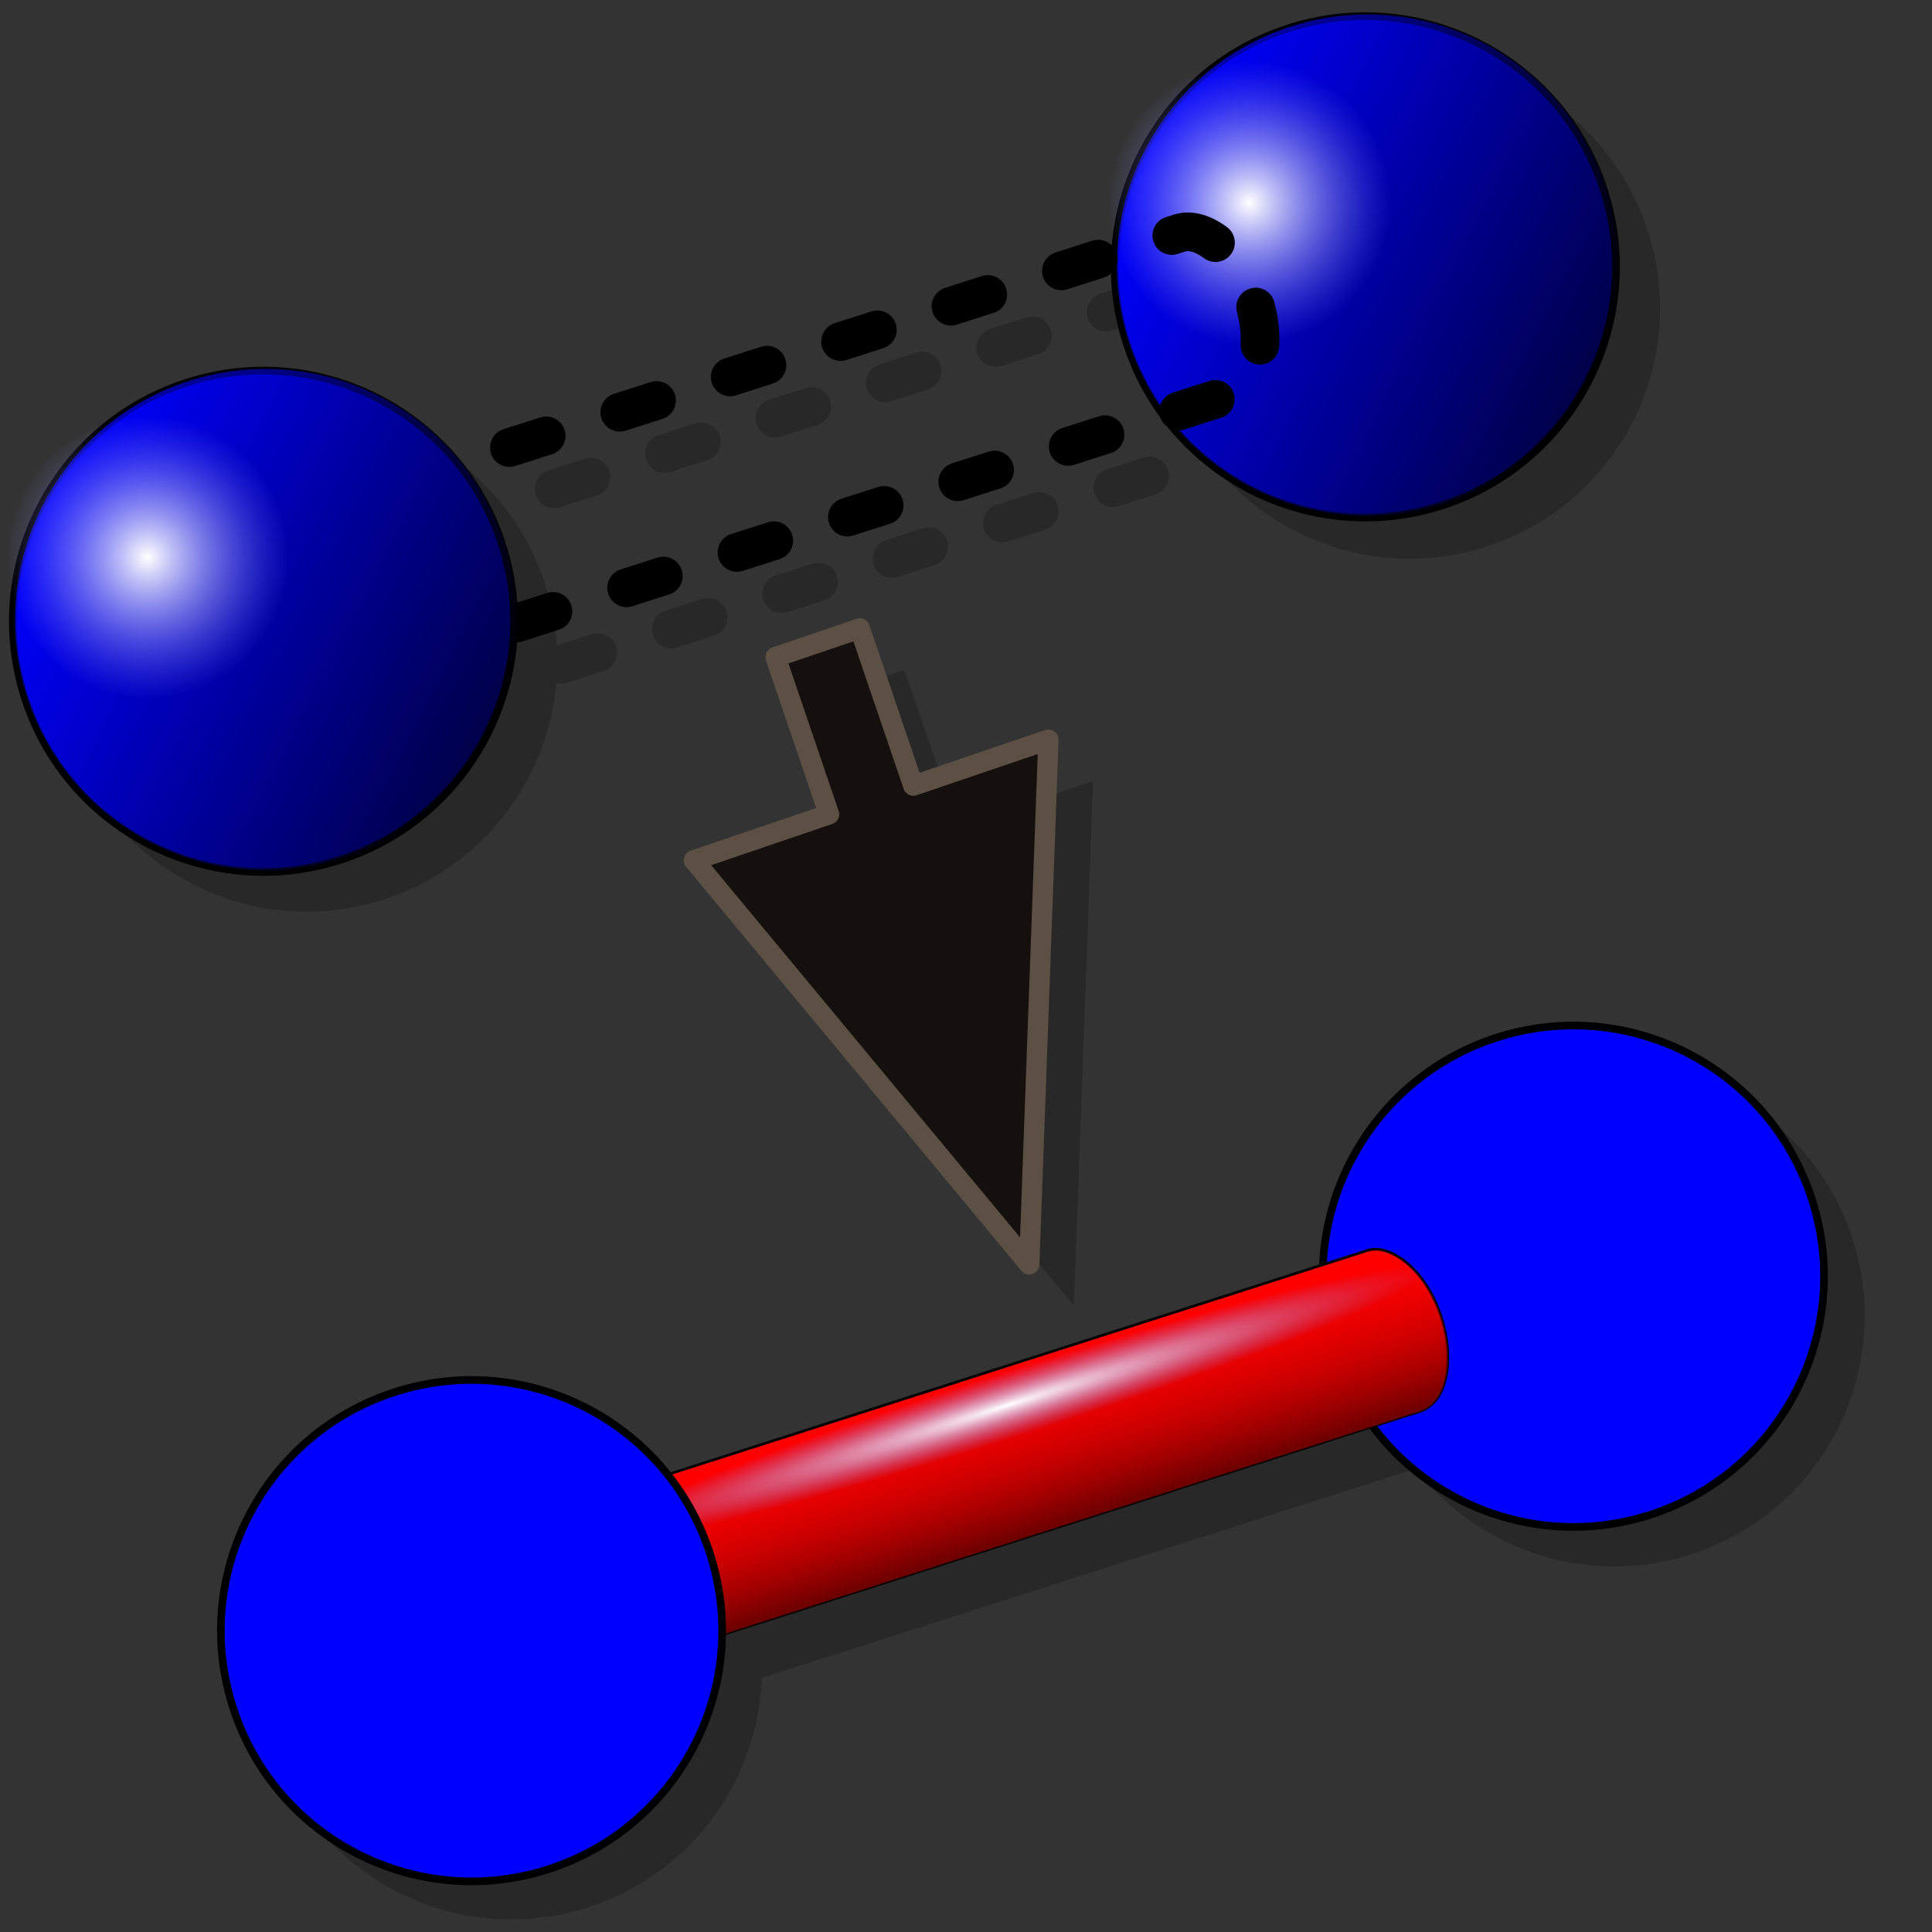 <?xml version="1.0" encoding="UTF-8" standalone="no"?>
<!-- Created with Inkscape (http://www.inkscape.org/) -->

<svg
   xmlns:dc="http://purl.org/dc/elements/1.1/"
   xmlns:cc="http://creativecommons.org/ns#"
   xmlns:rdf="http://www.w3.org/1999/02/22-rdf-syntax-ns#"
   xmlns:svg="http://www.w3.org/2000/svg"
   xmlns="http://www.w3.org/2000/svg"
   xmlns:xlink="http://www.w3.org/1999/xlink"
   xmlns:inkscape="http://www.inkscape.org/namespaces/inkscape"
   version="1.0"
   width="100"
   height="100"
   id="svg2">
  <rect width="100%" height="100%" fill="#333333" stroke="none"/>
  <defs
     id="defs4">
    <linearGradient
       id="linearGradient3613">
      <stop
         id="stop3615"
         style="stop-color:#690000;stop-opacity:1"
         offset="0" />
      <stop
         id="stop3617"
         style="stop-color:#ff0000;stop-opacity:0"
         offset="1" />
    </linearGradient>
    <linearGradient
       id="linearGradient3384">
      <stop
         id="stop3386"
         style="stop-color:#0000ff;stop-opacity:1"
         offset="0" />
      <stop
         id="stop3388"
         style="stop-color:#000000;stop-opacity:1"
         offset="1" />
    </linearGradient>
    <linearGradient
       id="linearGradient3252">
      <stop
         id="stop3254"
         style="stop-color:#ffffff;stop-opacity:1"
         offset="0" />
      <stop
         id="stop3256"
         style="stop-color:#7f7fff;stop-opacity:0"
         offset="1" />
    </linearGradient>
    <linearGradient
       x1="25.398"
       y1="63.346"
       x2="90.625"
       y2="63.346"
       id="linearGradient2600"
       xlink:href="#linearGradient3384"
       gradientUnits="userSpaceOnUse"
       gradientTransform="matrix(0.269,0.269,-0.269,0.269,38.228,-8.449)" />
    <radialGradient
       cx="58.012"
       cy="63.346"
       r="33.113"
       fx="58.012"
       fy="63.346"
       id="radialGradient2602"
       xlink:href="#linearGradient3252"
       gradientUnits="userSpaceOnUse"
       gradientTransform="matrix(0.213,0,0,0.213,19.805,5.961)" />
    <linearGradient
       x1="40.687"
       y1="39.968"
       x2="73.027"
       y2="39.968"
       id="linearGradient2291"
       xlink:href="#linearGradient3613"
       gradientUnits="userSpaceOnUse"
       gradientTransform="matrix(0,-0.188,-0.188,0,69.338,23.998)" />
    <linearGradient
       x1="25.398"
       y1="63.346"
       x2="90.625"
       y2="63.346"
       id="linearGradient2293"
       xlink:href="#linearGradient3384"
       gradientUnits="userSpaceOnUse" />
    <radialGradient
       cx="-89.471"
       cy="6.2"
       r="33.768"
       fx="-89.471"
       fy="6.2"
       id="radialGradient2295"
       xlink:href="#linearGradient3252"
       gradientUnits="userSpaceOnUse"
       gradientTransform="matrix(0.466,0,0,0.035,95.363,-11.878)" />
  </defs>
  <g
     transform="translate(-6.182,-5.583)"
     id="g4900">
    <path
       d="m 102.081,69.742 c 2.184,6.819 -1.574,14.118 -8.394,16.301 -6.82,2.183 -14.118,-1.577 -16.3,-8.397 -2.184,-6.819 1.574,-14.118 8.394,-16.301 6.82,-2.183 14.118,1.577 16.3,8.397 l 0,0 z"
       inkscape:connector-curvature="0"
       id="path2358"
       style="fill:#282828;fill-opacity:1;fill-rule:evenodd;stroke:none" />
    <path
       d="m 44.998,88.014 c 2.184,6.819 -1.574,14.118 -8.394,16.301 -6.82,2.183 -14.118,-1.577 -16.3,-8.397 -2.184,-6.819 1.574,-14.118 8.394,-16.301 6.82,-2.183 14.118,1.577 16.3,8.397 l 0,0 z"
       inkscape:connector-curvature="0"
       id="path2370"
       style="fill:#282828;fill-opacity:1;fill-rule:evenodd;stroke:none" />
    <path
       d="m 79.296,72.452 c 0.637,-0.204 1.412,0.078 2.159,0.737 1.493,1.319 2.341,3.968 1.891,5.909 -0.225,0.971 -0.741,1.5 -1.378,1.704 -0.165,0.053 -0.31,0.1 -0.503,0.154 L 39.816,94.288 37.145,85.945 79.296,72.452 z"
       inkscape:connector-curvature="0"
       id="path2328"
       style="fill:#282828;fill-opacity:1;fill-rule:evenodd;stroke:none" />
    <path
       d="m 91.487,17.582 c 2.184,6.819 -1.574,14.118 -8.394,16.301 -6.82,2.183 -14.118,-1.577 -16.3,-8.397 -2.184,-6.819 1.574,-14.118 8.394,-16.301 6.82,-2.183 14.118,1.577 16.3,8.397 l 0,0 z"
       inkscape:connector-curvature="0"
       id="path2350"
       style="fill:#282828;fill-opacity:1;fill-rule:evenodd;stroke:none" />
    <path
       d="m 69.547,19.785 c 0.637,-0.204 1.412,0.078 2.159,0.737 1.493,1.319 2.341,3.968 1.891,5.909 -0.225,0.971 -0.741,1.5 -1.378,1.704 -0.165,0.053 -0.31,0.1 -0.503,0.154 L 30.067,41.621 27.397,33.278 69.547,19.785 z"
       inkscape:connector-curvature="0"
       id="path2364"
       style="fill:none;stroke:#282828;stroke-width:2;stroke-linecap:round;stroke-linejoin:round;stroke-miterlimit:4;stroke-opacity:1;stroke-dasharray:2, 4;stroke-dashoffset:0" />
    <path
       d="m 61.769,73.165 0.993,-27.16 -6.995,2.381 -2.77,-8.137 -4.359,1.484 2.77,8.137 -6.995,2.381 17.357,20.914 z"
       inkscape:connector-curvature="0"
       id="path2376"
       style="fill:#282828;fill-opacity:1;fill-rule:evenodd;stroke:none" />
    <path
       d="m 34.405,35.854 c 2.184,6.819 -1.574,14.118 -8.394,16.301 -6.82,2.183 -14.118,-1.577 -16.3,-8.397 -2.184,-6.819 1.574,-14.118 8.394,-16.301 6.82,-2.183 14.118,1.577 16.3,8.397 l 0,0 z"
       inkscape:connector-curvature="0"
       id="path2380"
       style="fill:#282828;fill-opacity:1;fill-rule:evenodd;stroke:none" />
  </g>
  <g
     transform="matrix(0.996,-0.319,0.319,0.996,26.422,1.376)"
     id="g3558">
    <path
       d="m 49.067,24.229 c 0.001,6.85 -5.552,12.404 -12.402,12.404 -6.85,0 -12.403,-5.554 -12.402,-12.404 -0.001,-6.85 5.552,-12.404 12.402,-12.404 6.85,0 12.403,5.554 12.402,12.404 l 0,0 z"
       inkscape:connector-curvature="0"
       id="path3560"
       style="fill:#0000ff;fill-opacity:1;fill-rule:evenodd;stroke:#000000;stroke-width:0.38px;stroke-linecap:butt;stroke-linejoin:miter;stroke-opacity:1" />
    <path
       d="m 45.563,32.952 c -4.843,4.845 -12.697,4.845 -17.541,0.002 -4.844,-4.844 -4.843,-12.698 0.002,-17.541 4.843,-4.845 12.697,-4.845 17.541,-0.002 4.844,4.844 4.843,12.698 -0.002,17.541 l 0,0 z"
       inkscape:connector-curvature="0"
       id="path3562"
       style="opacity:0.717;fill:url(#linearGradient2600);fill-opacity:1;fill-rule:evenodd;stroke:none" />
    <path
       d="m 39.148,19.481 c 6.73e-4,3.845 -3.116,6.962 -6.961,6.962 -3.845,0 -6.962,-3.117 -6.961,-6.962 -6.73e-4,-3.845 3.116,-6.962 6.961,-6.962 3.845,0 6.962,3.117 6.961,6.962 l 0,0 z"
       inkscape:connector-curvature="0"
       id="path3564"
       style="fill:url(#radialGradient2602);fill-opacity:1;fill-rule:evenodd;stroke:none" />
  </g>
  <use
     transform="translate(10.768,52.245)"
     id="use2770"
     x="0"
     y="0"
     width="100"
     height="100"
     xlink:href="#g3558" />
  <g
     transform="matrix(1.396,-0.447,0.447,1.396,-28.034,80.462)"
     id="g2265">
    <path
       d="m 67.467,10.331 c 0.456,0 0.901,0.344 1.249,0.928 0.696,1.167 0.696,3.064 0,4.231 -0.348,0.584 -0.793,0.82 -1.249,0.82 -0.118,0 -0.222,7.54e-4 -0.359,-0.004 l -29.825,0 0,-5.974 30.184,-6.92e-4 z"
       inkscape:connector-curvature="0"
       id="path2267"
       style="fill:#ff0000;fill-opacity:1;fill-rule:evenodd;stroke:#000000;stroke-width:0.094;stroke-linecap:round;stroke-linejoin:round;stroke-miterlimit:4;stroke-opacity:1;stroke-dasharray:none;stroke-dashoffset:2.634" />
    <path
       d="m 67.467,10.331 c 0.456,0 0.901,0.344 1.249,0.928 0.696,1.167 0.696,3.064 0,4.231 -0.348,0.584 -0.793,0.82 -1.249,0.82 -0.118,0 -0.222,7.53e-4 -0.359,-0.004 l -29.799,0 0,-5.974 30.158,-6.91e-4 z"
       inkscape:connector-curvature="0"
       id="path2269"
       style="fill:url(#linearGradient2291);fill-opacity:1;fill-rule:evenodd;stroke:none" />
    <g
       transform="matrix(0,-0.188,-0.188,0,50.397,11.129)"
       id="g2271">
      <path
         d="M 90.625,63.346 C 90.628,81.36 76.026,95.965 58.012,95.965 c -18.014,0 -32.617,-14.605 -32.613,-32.619 -0.003,-18.014 14.599,-32.619 32.613,-32.619 18.014,0 32.617,14.605 32.613,32.619 l 0,0 z"
         inkscape:connector-curvature="0"
         transform="matrix(0,-0.291,0.488,0,-42.571,87.178)"
         id="path2273"
         style="fill:#ff0000;fill-rule:evenodd;stroke:#000000;stroke-width:1px;stroke-linecap:butt;stroke-linejoin:miter;stroke-opacity:1" />
      <path
         d="M 90.625,63.346 C 90.628,81.36 76.026,95.965 58.012,95.965 c -18.014,0 -32.617,-14.605 -32.613,-32.619 -0.003,-18.014 14.599,-32.619 32.613,-32.619 18.014,0 32.617,14.605 32.613,32.619 l 0,0 z"
         inkscape:connector-curvature="0"
         transform="matrix(0.345,-0.206,0.345,0.206,-53.442,69.137)"
         id="path2275"
         style="opacity:0.717;fill:url(#linearGradient2293);fill-opacity:1;fill-rule:evenodd;stroke:#000000;stroke-width:1px;stroke-linecap:butt;stroke-linejoin:miter;stroke-opacity:1" />
    </g>
    <rect
       width="31.443"
       height="2.385"
       x="37.987"
       y="-12.852"
       transform="scale(1,-1)"
       id="rect2277"
       style="fill:url(#radialGradient2295);fill-opacity:1;fill-rule:evenodd;stroke:none" />
  </g>
  <path
     d="m 61.052,12.064 c 0.637,-0.204 1.412,0.078 2.159,0.737 1.493,1.319 2.341,3.968 1.891,5.909 -0.225,0.971 -0.741,1.5 -1.378,1.704 -0.165,0.053 -0.31,0.1 -0.503,0.154 L 21.572,33.9 18.901,25.557 61.052,12.064 z"
     inkscape:connector-curvature="0"
     id="path2626"
     style="fill:none;stroke:#000000;stroke-width:2;stroke-linecap:round;stroke-linejoin:round;stroke-miterlimit:4;stroke-opacity:1;stroke-dasharray:2, 4;stroke-dashoffset:0" />
  <path
     d="m 53.273,65.444 0.993,-27.16 -6.995,2.381 -2.77,-8.137 -4.359,1.484 2.77,8.137 -6.995,2.381 17.357,20.914 z"
     inkscape:connector-curvature="0"
     id="path6783"
     style="fill:#150f0e;fill-opacity:1;fill-rule:evenodd;stroke:#5c4f43;stroke-width:1.053;stroke-linecap:round;stroke-linejoin:round;stroke-miterlimit:4;stroke-opacity:1;stroke-dashoffset:0" />
  <use
     transform="translate(-57.031,18.346)"
     id="use2772"
     x="0"
     y="0"
     width="100"
     height="100"
     xlink:href="#g3558" />
  <use
     transform="translate(-46.263,70.591)"
     id="use2774"
     x="0"
     y="0"
     width="100"
     height="100"
     xlink:href="#g3558" />
</svg>
